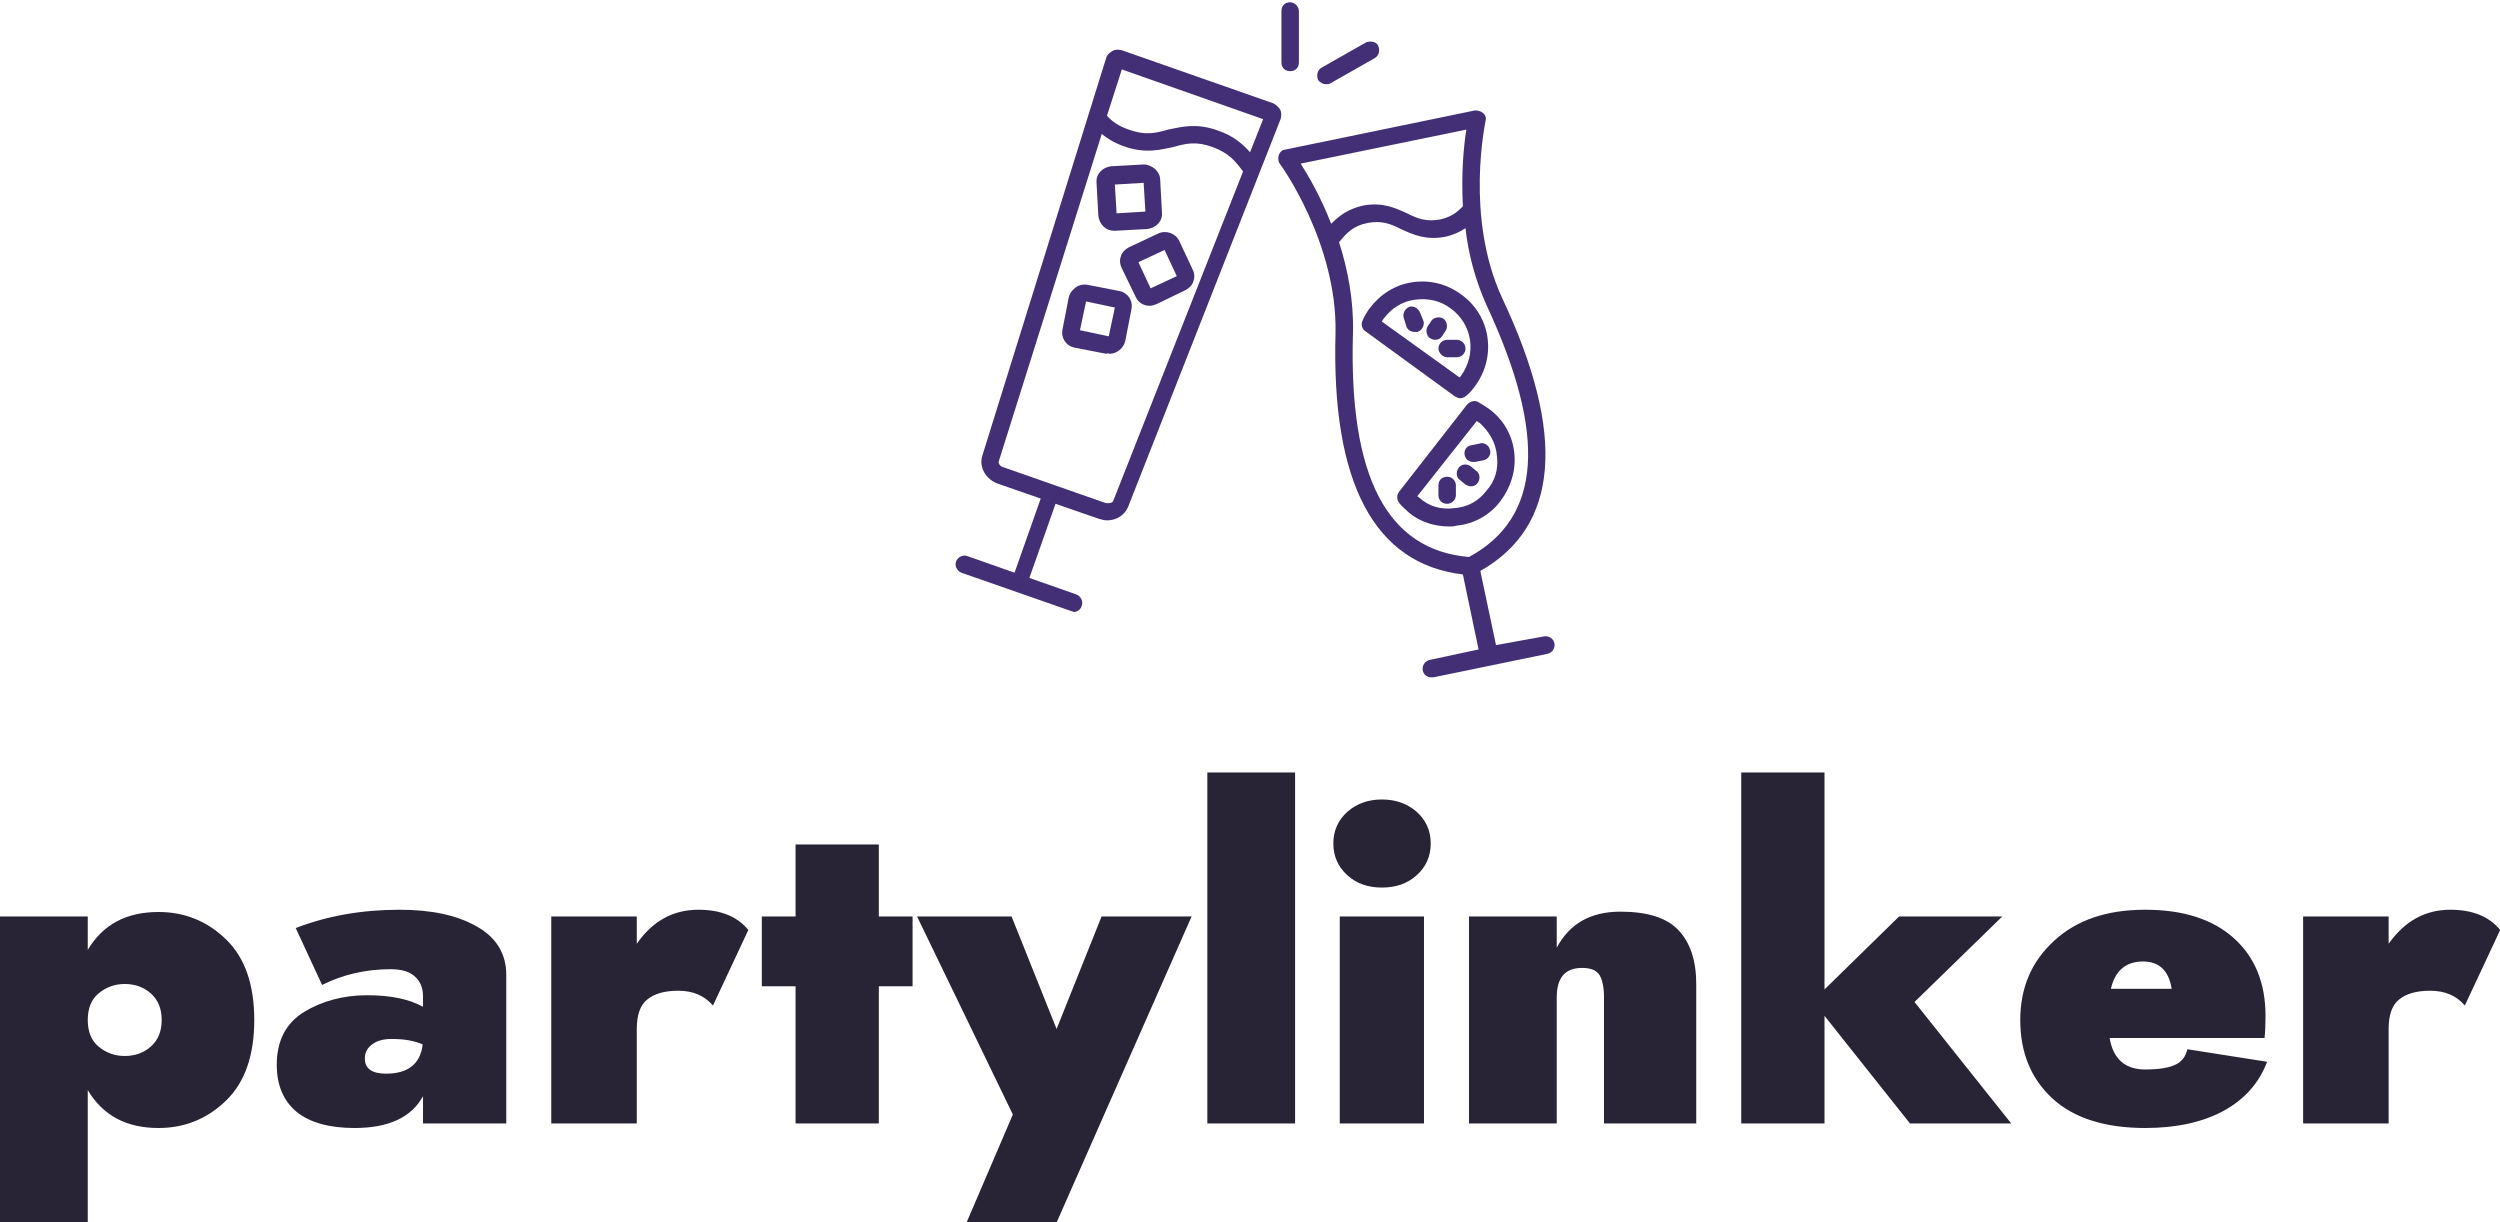 <svg data-v-423bf9ae="" xmlns="http://www.w3.org/2000/svg" viewBox="0 0 333.343 163" class="iconAbove"><!----><!----><!----><g data-v-423bf9ae="" id="322a2121-49c1-4182-ba2c-bdffd225c47d" fill="#282335" transform="matrix(4.286,0,0,4.286,-3,95.8)"><path d="M8.61 9.38C8.61 8.28 8.32 7.44 7.73 6.87C7.14 6.30 6.44 6.02 5.63 6.02C4.63 6.02 3.90 6.41 3.43 7.20L3.43 6.16L0.70 6.16L0.70 15.68L3.43 15.68L3.43 11.56C3.90 12.35 4.63 12.74 5.63 12.74C6.44 12.74 7.14 12.46 7.73 11.89C8.32 11.32 8.61 10.48 8.61 9.38ZM5.73 9.38C5.73 9.73 5.62 10.00 5.40 10.20C5.18 10.40 4.90 10.50 4.58 10.50C4.27 10.50 4.00 10.40 3.77 10.21C3.54 10.02 3.43 9.74 3.43 9.38C3.43 9.02 3.54 8.74 3.77 8.55C4.00 8.36 4.27 8.26 4.58 8.26C4.90 8.26 5.18 8.36 5.40 8.56C5.62 8.76 5.73 9.03 5.73 9.38ZM10.72 8.29C11.38 7.96 12.09 7.80 12.85 7.80C13.19 7.80 13.44 7.87 13.61 8.03C13.78 8.18 13.86 8.39 13.86 8.65L13.86 8.97C13.43 8.73 12.85 8.61 12.12 8.61C11.38 8.61 10.72 8.79 10.16 9.13C9.59 9.48 9.31 10.03 9.31 10.78C9.31 11.41 9.52 11.90 9.93 12.24C10.34 12.57 10.94 12.74 11.73 12.74C12.79 12.74 13.50 12.41 13.86 11.75L13.86 12.60L16.45 12.60L16.45 7.98C16.45 7.32 16.14 6.81 15.53 6.47C14.92 6.12 14.12 5.95 13.13 5.95C11.96 5.95 10.88 6.14 9.90 6.52ZM12.05 10.58C12.05 10.39 12.13 10.24 12.29 10.13C12.44 10.02 12.64 9.97 12.88 9.97C13.26 9.97 13.58 10.02 13.85 10.14C13.78 10.74 13.40 11.05 12.71 11.05C12.27 11.05 12.05 10.89 12.05 10.58ZM22.88 8.93L23.98 6.58C23.64 6.16 23.12 5.95 22.43 5.95C21.64 5.95 21.00 6.30 20.51 7.01L20.51 6.16L17.85 6.16L17.85 12.60L20.51 12.60L20.51 9.66C20.51 9.22 20.62 8.91 20.84 8.74C21.06 8.56 21.38 8.47 21.80 8.47C22.26 8.47 22.61 8.62 22.88 8.93ZM25.45 3.92L25.45 6.16L24.40 6.16L24.40 8.33L25.45 8.33L25.45 12.60L28.04 12.60L28.04 8.33L29.09 8.33L29.09 6.16L28.04 6.16L28.04 3.92ZM29.23 6.16L32.21 12.32L30.77 15.68L33.57 15.68L37.77 6.16L34.97 6.16L33.57 9.66L32.17 6.16ZM38.26 1.68L38.26 12.60L40.99 12.60L40.99 1.68ZM42.18 3.89C42.18 4.29 42.33 4.62 42.62 4.88C42.91 5.14 43.26 5.26 43.69 5.26C44.12 5.26 44.48 5.14 44.77 4.88C45.06 4.62 45.21 4.29 45.21 3.89C45.21 3.49 45.06 3.16 44.77 2.90C44.48 2.65 44.12 2.52 43.69 2.52C43.26 2.52 42.91 2.65 42.62 2.90C42.33 3.16 42.18 3.49 42.18 3.89ZM42.38 6.16L42.38 12.60L45.00 12.60L45.00 6.16ZM49.13 8.68C49.13 8.06 49.39 7.76 49.92 7.76C50.19 7.76 50.36 7.83 50.46 7.98C50.55 8.13 50.60 8.36 50.60 8.68L50.60 12.60L53.47 12.60L53.47 8.26C53.47 7.53 53.28 6.97 52.92 6.59C52.56 6.20 51.95 6.01 51.11 6.01C50.19 6.01 49.53 6.38 49.13 7.13L49.13 6.16L46.40 6.16L46.40 12.60L49.13 12.60ZM54.87 1.68L54.87 12.60L57.46 12.60L57.46 9.25L60.12 12.60L63.27 12.60L60.26 8.82L62.99 6.16L59.78 6.16L57.46 8.43L57.46 1.68ZM68.26 8.41L66.37 8.41C66.50 7.84 66.84 7.56 67.37 7.56C67.87 7.56 68.17 7.84 68.26 8.41ZM66.33 9.94L71.15 9.94C71.17 9.76 71.18 9.53 71.18 9.25C71.18 8.23 70.85 7.42 70.19 6.83C69.53 6.24 68.61 5.95 67.44 5.95C66.24 5.95 65.30 6.27 64.60 6.92C63.90 7.56 63.55 8.38 63.55 9.38C63.55 10.39 63.88 11.20 64.55 11.82C65.21 12.43 66.18 12.74 67.44 12.74C68.41 12.74 69.22 12.56 69.87 12.21C70.53 11.85 70.98 11.34 71.23 10.68L68.75 10.29C68.69 10.54 68.55 10.71 68.33 10.79C68.12 10.88 67.82 10.92 67.44 10.92C66.81 10.92 66.44 10.59 66.33 9.94ZM77.38 8.93L78.48 6.58C78.14 6.16 77.62 5.95 76.93 5.95C76.15 5.95 75.51 6.30 75.01 7.01L75.01 6.16L72.35 6.16L72.35 12.60L75.01 12.60L75.01 9.66C75.01 9.22 75.12 8.91 75.34 8.74C75.56 8.56 75.88 8.47 76.30 8.47C76.76 8.47 77.12 8.62 77.38 8.93Z"></path></g><!----><g data-v-423bf9ae="" id="a06cf90a-690d-445c-8e26-ca08d6e65338" transform="matrix(1.163,0,0,1.163,107.249,-12.84)" stroke="none" fill="#422F75"><path d="M76 57.4l-7.8 10c-.3.4-.3.9 0 1.3s.7.7 1.1 1.1c1.3 1.1 3 1.6 4.6 1.6.3 0 .6 0 .9-.1 2-.2 3.8-1.2 5-2.8 1.2-1.6 1.8-3.5 1.6-5.5-.2-2-1.2-3.8-2.8-5-.4-.3-.9-.6-1.4-.9-.4-.2-.9 0-1.2.3zm3.4 5.9c.2 1.5-.2 2.9-1.2 4-.9 1.2-2.2 1.9-3.7 2-1.5.2-2.9-.2-4-1.2-.1-.1-.2-.1-.2-.2l6.8-8.6c.1.1.2.2.3.2 1.1 1 1.9 2.3 2 3.8z"></path><path d="M76.4 64.5c-.4-.3-1.1-.3-1.4.2-.3.4-.3 1.1.2 1.4l.6.5c.2.1.4.2.6.2.3 0 .6-.1.8-.4.3-.4.3-1.1-.2-1.4l-.6-.5zM73.7 65.7c-.6 0-1 .4-1 1v1.1c0 .6.4 1 1 1 .5 0 1-.4 1-1v-1.1c0-.5-.4-1-1-1zM75.7 63.2c.1.5.5.8 1 .8h.2l1-.2c.5-.1.9-.7.7-1.2-.1-.5-.7-.9-1.2-.7l-1 .2c-.5.1-.8.6-.7 1.1zM75.3 44.8c-1.6-1.2-3.6-1.7-5.6-1.4-2 .3-3.7 1.4-4.9 3-.3.4-.6.9-.8 1.4-.2.4-.1.9.3 1.2l10.3 7.5c.2.1.4.2.6.2.2 0 .5-.1.7-.3.4-.3.7-.7 1-1.1 2.5-3.4 1.8-8.1-1.6-10.5zm0 9.3c-.1.1-.1.2-.2.2l-8.9-6.4c.1-.1.1-.2.2-.3.9-1.2 2.1-2 3.6-2.2 1.5-.2 2.9.1 4.1 1 2.5 1.8 3 5.2 1.2 7.7z"></path><path d="M73.5 49c.3-.4.2-1.1-.2-1.4-.4-.3-1.1-.2-1.4.2l-.4.6c-.3.4-.2 1.1.2 1.4.2.1.4.2.6.2.3 0 .6-.1.8-.4l.4-.6zM73.7 50c-.6 0-1 .5-1 1s.5 1 1 1h1.1c.6 0 1-.5 1-1 0-.6-.5-1-1-1h-1.1zM70.6 46.9c-.2-.5-.7-.8-1.2-.7-.5.2-.8.7-.7 1.2l.3 1c.1.4.5.7 1 .7h.3c.5-.2.8-.7.7-1.2l-.4-1z"></path><path d="M54.4 28.8c-.1.3-.1.7.1 1 .1.1 6.6 9.1 6.4 19.4-.5 17.3 4.5 26.5 14.6 27.7l1.8 8.6-5.6 1.2c-.5.1-.9.6-.8 1.2.1.5.5.8 1 .8h.2L85.2 86c.5-.1.9-.6.8-1.2-.1-.5-.6-.9-1.2-.8l-5.5 1-1.8-8.5c9-5.1 9.9-15.6 2.5-31.3-4.3-9.3-1.9-20.2-1.9-20.3.1-.3 0-.7-.3-.9-.2-.2-.6-.3-.9-.3l-21.8 4.5c-.3 0-.6.3-.7.6zM78.2 46c7 15 6.3 24.4-2 28.9-9.4-.8-13.8-9.2-13.3-25.7.1-3.7-.6-7.3-1.6-10.4l.1-.1c.8-1 1.6-1.8 3.2-2.1 1.6-.3 2.6.1 3.8.7 1.3.6 2.8 1.3 5 .9 1-.2 1.8-.6 2.4-1 .3 2.8 1.1 5.9 2.4 8.8zm-2.3-20.1c-.3 1.8-.6 5-.4 8.8-.7.7-1.3 1.2-2.6 1.5-1.6.3-2.6-.1-3.8-.7-1.3-.6-2.8-1.3-5-.9-1.8.4-2.8 1.2-3.7 2.1-1.2-3.1-2.6-5.5-3.5-6.9l19-3.9zM55.7 11.3c-.6 0-1 .4-1 1v5.9c0 .6.4 1 1 1s1-.4 1-1v-5.9c0-.5-.5-1-1-1zM59.8 20.7c.2 0 .3 0 .5-.1l5.1-2.9c.5-.3.6-.9.4-1.4s-.9-.6-1.4-.4l-5.1 2.9c-.5.3-.6.9-.4 1.4.2.3.6.5.9.5zM18.7 74.8c-.5-.2-1.1.1-1.3.6-.2.5.1 1.1.6 1.3l12.6 4.4c.1 0 .2.1.3.1.4 0 .8-.3.9-.7.2-.5-.1-1.1-.6-1.3l-5.4-1.9 3-8.5 4.9 1.7c.3.1.7.2 1 .2 1.1 0 2-.6 2.4-1.5l17.5-44.5c.1-.3.1-.7 0-1-.2-.4-.5-.6-.8-.8l-17.4-6.1c-.4-.1-.8-.1-1.1.1-.3.2-.6.4-.7.8L20.4 63.3c-.4 1.3.4 2.7 1.8 3.2l4.9 1.7-3 8.5-5.4-1.9zM36.4 19l16.2 5.7-1.5 3.8c-.8-.9-1.9-1.9-3.7-2.5-2.5-.9-4.2-.4-5.7-.1-1.4.4-2.6.7-4.5 0-1.2-.4-2-1-2.5-1.6l1.7-5.3zM22.3 63.9l11.8-37.5c.6.5 1.4 1 2.5 1.4 2.5.9 4.2.4 5.7.1 1.4-.4 2.6-.7 4.5 0s2.6 1.6 3.5 2.8L35.4 68.5c-.1.2-.5.3-.9.2l-11.7-4.1c-.4-.1-.6-.5-.5-.7z"></path><path d="M37.2 39.4c-.4.2-.8.6-.9 1-.2.5-.1 1 .1 1.4l1.6 3.3c.3.7 1 1 1.6 1 .3 0 .5-.1.8-.2l3.3-1.6c.4-.2.8-.6.9-1 .2-.5.1-1-.1-1.4L43 38.7c-.4-.9-1.5-1.3-2.4-.9l-3.4 1.6zm5.5 3.3l-3 1.4-1.4-3 3-1.4 1.4 3zM35 51.6c.8 0 1.6-.6 1.8-1.5l.7-3.6c.2-1-.4-1.9-1.4-2.1l-3.6-.7c-.5-.1-1 0-1.4.3-.4.3-.7.7-.8 1.2l-.7 3.6c-.2 1 .4 1.9 1.4 2.1l3.6.7c.2-.1.3 0 .4 0zm-2.7-6l3.3.7-.7 3.3-3.3-.7.7-3.3zM35.5 37.5h.1l3.7-.2c1-.1 1.8-.9 1.7-1.9l-.2-3.7c0-.5-.2-.9-.6-1.3-.4-.3-.8-.5-1.3-.5l-3.7.2c-1 .1-1.8.9-1.7 1.9l.2 3.7c.1 1.1.9 1.8 1.8 1.8zm3.4-5.5l.2 3.3-3.3.2-.2-3.3 3.3-.2z"></path></g><!----></svg>